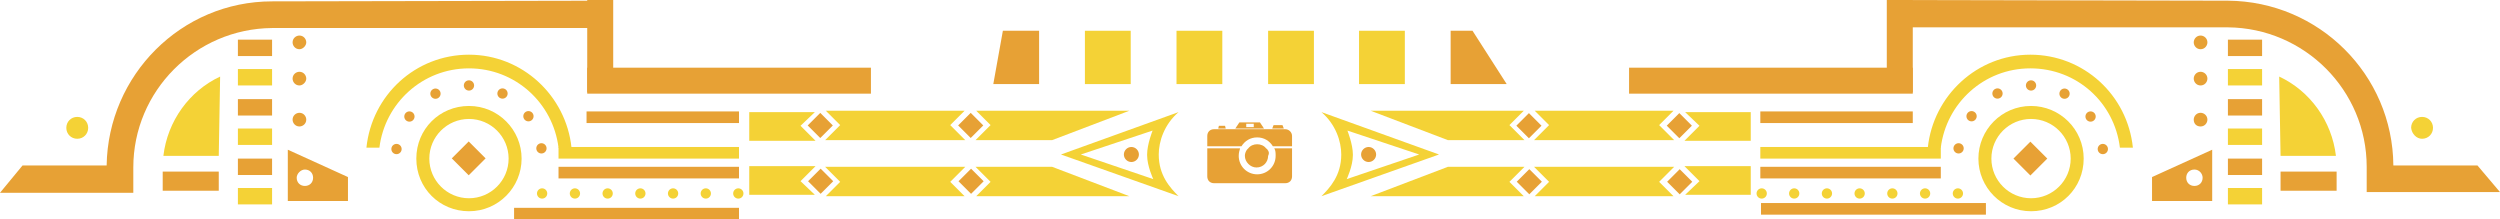<?xml version="1.0" encoding="utf-8"?>
<!-- Generator: Adobe Illustrator 19.1.0, SVG Export Plug-In . SVG Version: 6.00 Build 0)  -->
<svg version="1.1" id="Ebene_1" xmlns="http://www.w3.org/2000/svg" xmlns:xlink="http://www.w3.org/1999/xlink" x="0px" y="0px"
	 viewBox="0 0 365.7 32.1" style="enable-background:new 0 0 365.7 32.1;" xml:space="preserve">
<style type="text/css">
	.st0{fill:#E7A135;}
	.st1{fill:#F4D236;}
	.st2{fill:none;stroke:#E7A135;stroke-width:1.504;stroke-linecap:round;stroke-linejoin:round;stroke-dasharray:0,5.09;}
	.st3{fill:none;stroke:#E7A135;stroke-width:1.504;stroke-linecap:round;stroke-linejoin:round;stroke-dasharray:0,5.118;}
	.st4{fill:none;stroke:#E7A135;stroke-width:1.504;stroke-linecap:round;stroke-linejoin:round;}
	.st5{fill:none;stroke:#F4D236;stroke-width:1.504;stroke-linecap:round;stroke-linejoin:round;stroke-dasharray:0,4.786;}
	.st6{fill:none;stroke:#F4D236;stroke-width:1.504;stroke-linecap:round;stroke-linejoin:round;}
</style>
<g>
	<path class="st0" d="M183.9,20.1c1,0,1.8,0.5,2.3,1.3l2.8,0v-1.5c0-0.6-0.5-1-1-1h-10.4c-0.6,0-1,0.4-1,1l0,1.5l5,0
		C182.1,20.6,182.9,20.1,183.9,20.1"/>
</g>
<polygon class="st0" points="178.3,18.4 178.2,18.8 179.3,18.8 179.2,18.4 "/>
<polygon class="st0" points="186.3,18.3 186.1,18.8 187.8,18.8 187.6,18.3 "/>
<path class="st0" d="M182.3,18.1h1.1v0.5h-1.1V18.1z M181.3,17.9l-0.6,0.9h4.2l-0.6-0.9H181.3z"/>
<g>
	<path class="st0" d="M186.4,21.7c0.2,0.3,0.2,0.7,0.2,1.1c0,1.5-1.2,2.7-2.7,2.7c-1.5,0-2.7-1.2-2.7-2.7c0-0.4,0.1-0.8,0.2-1.1
		h-4.8v4.1c0,0.6,0.4,1,1,1H188c0.6,0,1-0.4,1-1l0-4.1H186.4z"/>
	<path class="st0" d="M185.4,21.9c0-0.1-0.1-0.1-0.2-0.2c-0.3-0.4-0.8-0.6-1.3-0.6c-0.5,0-1,0.2-1.3,0.6c-0.1,0.1-0.1,0.1-0.2,0.2
		c-0.2,0.3-0.3,0.6-0.3,0.9c0,0.9,0.8,1.7,1.7,1.7c1,0,1.7-0.8,1.7-1.7C185.7,22.4,185.6,22.1,185.4,21.9"/>
</g>
<rect x="158.7" y="4.5" class="st1" width="6.7" height="7.8"/>
<rect x="172.1" y="4.5" class="st1" width="6.7" height="7.8"/>
<rect x="185.5" y="4.5" class="st1" width="6.7" height="7.8"/>
<rect x="198.8" y="4.5" class="st1" width="6.7" height="7.8"/>
<polygon class="st0" points="145.3,12.3 152,12.3 152,4.5 146.7,4.5 "/>
<polygon class="st0" points="220.4,12.3 212.2,12.3 212.2,4.5 215.4,4.5 "/>
<rect x="75.2" y="30.4" class="st0" width="32.9" height="1.7"/>
<g>
	<path class="st1" d="M158.1,22.6l10.5-3.5c0,0-0.8,2-0.8,3.5v0.1c0,1.6,0.9,3.5,0.9,3.5L158.1,22.6L158.1,22.6z M172.4,16.4
		l-17.2,6.2l17.2,6.1c-1.2-1.2-2.9-3-2.9-6.1C169.5,20.7,170.3,18.2,172.4,16.4"/>
	<path class="st0" d="M166.6,22.6c0-0.6-0.5-1.1-1.1-1.1c-0.6,0-1.1,0.5-1.1,1.1s0.5,1.1,1.1,1.1C166.1,23.7,166.6,23.2,166.6,22.6"
		/>
</g>
<path class="st1" d="M117.1,26.5l2.2-2.2h-9.7v4.2l9.6,0L117.1,26.5z M120.7,24.4l2.2,2.2l-2.1,2.1l20.3,0l-2.1-2.1l2.2-2.2H120.7z
	 M153.9,24.4h-11.2l2.2,2.2l-2.1,2.1l22.4,0"/>
<rect x="118.7" y="25.3" transform="matrix(-0.707 -0.707 0.707 -0.707 186.076 130.157)" class="st0" width="2.6" height="2.6"/>
<rect x="140.7" y="25.3" transform="matrix(-0.707 -0.707 0.707 -0.707 223.637 145.716)" class="st0" width="2.6" height="2.6"/>
<path class="st1" d="M117.1,18.4l2.2,2.2h-9.7v-4.2l9.6,0L117.1,18.4z M120.7,20.5l2.2-2.2l-2.1-2.1l20.3,0l-2.1,2.1l2.2,2.2H120.7z
	 M153.9,20.5h-11.2l2.2-2.2l-2.1-2.1l22.4,0"/>
<rect x="118.7" y="17.1" transform="matrix(-0.707 0.707 -0.707 -0.707 217.836 -53.481)" class="st0" width="2.6" height="2.6"/>
<rect x="140.7" y="17.1" transform="matrix(-0.707 0.707 -0.707 -0.707 255.397 -69.04)" class="st0" width="2.6" height="2.6"/>
<g>
	<path class="st1" d="M11.3,20.3c-0.9,0-1.6-0.7-1.6-1.6c0-0.9,0.7-1.6,1.6-1.6c0.9,0,1.6,0.7,1.6,1.6
		C12.9,19.6,12.2,20.3,11.3,20.3"/>
	<path class="st0" d="M43.8,7.2c-0.6,0-1-0.5-1-1c0-0.6,0.5-1,1-1c0.6,0,1,0.5,1,1C44.8,6.7,44.3,7.2,43.8,7.2"/>
	<path class="st0" d="M43.8,12.5c-0.6,0-1-0.5-1-1c0-0.6,0.5-1,1-1c0.6,0,1,0.5,1,1C44.8,12,44.3,12.5,43.8,12.5"/>
	<path class="st0" d="M43.8,18.5c-0.6,0-1-0.5-1-1c0-0.6,0.5-1,1-1c0.6,0,1,0.5,1,1C44.8,18.1,44.3,18.5,43.8,18.5"/>
	<path class="st1" d="M32,22.8h-8.1c0.6-5.1,3.8-9.5,8.3-11.6L32,22.8z"/>
	<path class="st0" d="M3.3,24.2h12.3C15.8,11,26.5,0.2,39.8,0.2l49.8-0.1v4H39.8c-11.2,0.1-20.3,9.2-20.3,20.4v3.7H0L3.3,24.2z"/>
</g>
<rect x="34.8" y="5.8" class="st0" width="5" height="2.4"/>
<rect x="34.8" y="10.1" class="st1" width="5" height="2.4"/>
<rect x="34.8" y="14.5" class="st0" width="5" height="2.4"/>
<rect x="34.8" y="18.8" class="st1" width="5" height="2.4"/>
<rect x="34.8" y="23.2" class="st0" width="5" height="2.4"/>
<rect x="34.8" y="27.5" class="st1" width="5" height="2.4"/>
<g>
	<path class="st0" d="M43.4,26c0,0.7,0.5,1.2,1.2,1.2c0.7,0,1.2-0.5,1.2-1.2c0-0.7-0.5-1.2-1.2-1.2C44,24.8,43.4,25.4,43.4,26
		 M42.1,29.4v-7.5l8.8,4v3.5H42.1z"/>
</g>
<rect x="85.9" y="0" class="st0" width="3.8" height="13.5"/>
<rect x="85.9" y="9.9" class="st0" width="41.5" height="3.8"/>
<rect x="23.8" y="25.1" class="st0" width="8.2" height="2.8"/>
<rect x="66.9" y="21.4" transform="matrix(-0.707 -0.707 0.707 -0.707 100.728 88.069)" class="st0" width="3.5" height="3.5"/>
<g>
	<path class="st1" d="M83.6,21.6c-0.8-7.6-7.2-13.6-15-13.6s-14.2,5.9-15,13.6h1.9C56.3,15.1,61.8,10,68.6,10
		c6.8,0,12.3,5.1,13.1,11.6H83.6z"/>
	<path class="st1" d="M74.4,23.2c0,3.2-2.6,5.8-5.8,5.8s-5.8-2.6-5.8-5.8s2.6-5.8,5.8-5.8S74.4,20,74.4,23.2 M76.3,23.2
		c0-4.2-3.4-7.7-7.7-7.7s-7.7,3.4-7.7,7.7s3.4,7.7,7.7,7.7S76.3,27.4,76.3,23.2"/>
	<path class="st2" d="M77.3,17c-1.5-2.1-3.6-3.6-6.2-4.2"/>
	<path class="st3" d="M63.7,13.7c-2.3,1.2-4.1,3.2-5,5.6"/>
	<path class="st4" d="M58,21.8L58,21.8 M68.6,12.5L68.6,12.5 M79.2,21.7L79.2,21.7"/>
</g>
<rect x="81.7" y="21.5" class="st1" width="26.4" height="1.7"/>
<rect x="81.7" y="24.4" class="st0" width="26.4" height="1.7"/>
<rect x="85.8" y="16.3" class="st0" width="22.3" height="1.7"/>
<line class="st5" x1="84.1" y1="28.3" x2="105.6" y2="28.3"/>
<path class="st6" d="M108,28.3L108,28.3 M79.3,28.3L79.3,28.3"/>
<g>
	<path class="st1" d="M207.6,22.6l-10.5-3.5c0,0,0.8,2,0.8,3.5v0.1c0,1.6-0.9,3.5-0.9,3.5L207.6,22.6L207.6,22.6z M193.3,16.4
		l17.2,6.2l-17.2,6.1c1.2-1.2,2.9-3,2.9-6.1C196.2,20.7,195.4,18.2,193.3,16.4"/>
	<path class="st0" d="M199.1,22.6c0-0.6,0.5-1.1,1.1-1.1c0.6,0,1.1,0.5,1.1,1.1s-0.5,1.1-1.1,1.1C199.6,23.7,199.1,23.2,199.1,22.6"
		/>
</g>
<path class="st1" d="M248.6,26.5l-2.2-2.2h9.7v4.2l-9.6,0L248.6,26.5z M244.9,24.4l-2.2,2.2l2.1,2.1l-20.3,0l2.1-2.1l-2.2-2.2H244.9
	z M211.8,24.4h11.2l-2.2,2.2l2.1,2.1l-22.4,0"/>
<rect x="244.4" y="25.3" transform="matrix(0.707 -0.707 0.707 0.707 53.189 181.492)" class="st0" width="2.6" height="2.6"/>
<rect x="222.4" y="25.3" transform="matrix(0.707 -0.707 0.707 0.707 46.744 165.933)" class="st0" width="2.6" height="2.6"/>
<path class="st1" d="M248.6,18.4l-2.2,2.2h9.7v-4.2l-9.6,0L248.6,18.4z M244.9,20.5l-2.2-2.2l2.1-2.1l-20.3,0l2.1,2.1l-2.2,2.2
	H244.9z M211.8,20.5h11.2l-2.2-2.2l2.1-2.1l-22.4,0"/>
<rect x="244.4" y="17.1" transform="matrix(0.707 0.707 -0.707 0.707 84.949 -168.336)" class="st0" width="2.6" height="2.6"/>
<rect x="222.4" y="17.1" transform="matrix(0.707 0.707 -0.707 0.707 78.504 -152.778)" class="st0" width="2.6" height="2.6"/>
<g>
	<path class="st1" d="M354.3,20.3c0.9,0,1.6-0.7,1.6-1.6c0-0.9-0.7-1.6-1.6-1.6c-0.9,0-1.6,0.7-1.6,1.6
		C352.8,19.6,353.5,20.3,354.3,20.3"/>
	<path class="st0" d="M321.9,7.2c0.6,0,1-0.5,1-1c0-0.6-0.5-1-1-1c-0.6,0-1,0.5-1,1C320.9,6.7,321.3,7.2,321.9,7.2"/>
	<path class="st0" d="M321.9,12.5c0.6,0,1-0.5,1-1c0-0.6-0.5-1-1-1c-0.6,0-1,0.5-1,1C320.9,12,321.3,12.5,321.9,12.5"/>
	<path class="st0" d="M321.9,18.5c0.6,0,1-0.5,1-1c0-0.6-0.5-1-1-1c-0.6,0-1,0.5-1,1C320.9,18.1,321.3,18.5,321.9,18.5"/>
	<path class="st1" d="M333.6,22.8h8.1c-0.6-5.1-3.8-9.5-8.3-11.6L333.6,22.8z"/>
	<path class="st0" d="M362.4,24.2h-12.3c-0.1-13.3-10.9-24-24.2-24.1l-49.8-0.1v4h49.8c11.2,0.1,20.3,9.2,20.3,20.4v3.7h19.5
		L362.4,24.2z"/>
</g>
<rect x="325.9" y="5.8" class="st0" width="5" height="2.4"/>
<rect x="325.9" y="10.1" class="st1" width="5" height="2.4"/>
<rect x="325.9" y="14.5" class="st0" width="5" height="2.4"/>
<rect x="325.9" y="18.8" class="st1" width="5" height="2.4"/>
<rect x="325.9" y="23.2" class="st0" width="5" height="2.4"/>
<rect x="325.9" y="27.5" class="st1" width="5" height="2.4"/>
<g>
	<path class="st0" d="M322.2,26c0,0.7-0.5,1.2-1.2,1.2c-0.7,0-1.2-0.5-1.2-1.2c0-0.7,0.5-1.2,1.2-1.2
		C321.7,24.8,322.2,25.4,322.2,26 M323.6,29.4v-7.5l-8.8,4v3.5H323.6z"/>
</g>
<rect x="276" y="0" class="st0" width="3.8" height="13.5"/>
<rect x="238.3" y="9.9" class="st0" width="41.5" height="3.8"/>
<rect x="333.6" y="25.1" class="st0" width="8.2" height="2.8"/>
<rect x="295.3" y="21.4" transform="matrix(0.707 -0.707 0.707 0.707 70.622 216.843)" class="st0" width="3.5" height="3.5"/>
<g>
	<path class="st1" d="M282,21.6c0.8-7.6,7.2-13.6,15-13.6s14.2,5.9,15,13.6h-1.9c-0.8-6.6-6.3-11.6-13.1-11.6
		c-6.8,0-12.3,5.1-13.1,11.6H282z"/>
	<path class="st1" d="M291.3,23.2c0,3.2,2.6,5.8,5.8,5.8c3.2,0,5.8-2.6,5.8-5.8s-2.6-5.8-5.8-5.8C293.9,17.4,291.3,20,291.3,23.2
		 M289.4,23.2c0-4.2,3.4-7.7,7.7-7.7c4.2,0,7.7,3.4,7.7,7.7s-3.4,7.7-7.7,7.7C292.8,30.9,289.4,27.4,289.4,23.2"/>
	<path class="st2" d="M288.4,17c1.5-2.1,3.6-3.6,6.2-4.2"/>
	<path class="st3" d="M302,13.7c2.3,1.2,4.1,3.2,5,5.6"/>
	<path class="st4" d="M307.6,21.8L307.6,21.8 M297.1,12.5L297.1,12.5 M286.5,21.7L286.5,21.7"/>
</g>
<rect x="257.5" y="21.5" class="st1" width="26.4" height="1.7"/>
<rect x="257.5" y="24.4" class="st0" width="26.4" height="1.7"/>
<rect x="257.5" y="16.3" class="st0" width="22.3" height="1.7"/>
<line class="st5" x1="281.6" y1="28.3" x2="260.1" y2="28.3"/>
<path class="st6" d="M257.7,28.3L257.7,28.3 M286.4,28.3L286.4,28.3"/>
<rect x="257.6" y="29.7" class="st0" width="32.9" height="1.7"/>
</svg>
